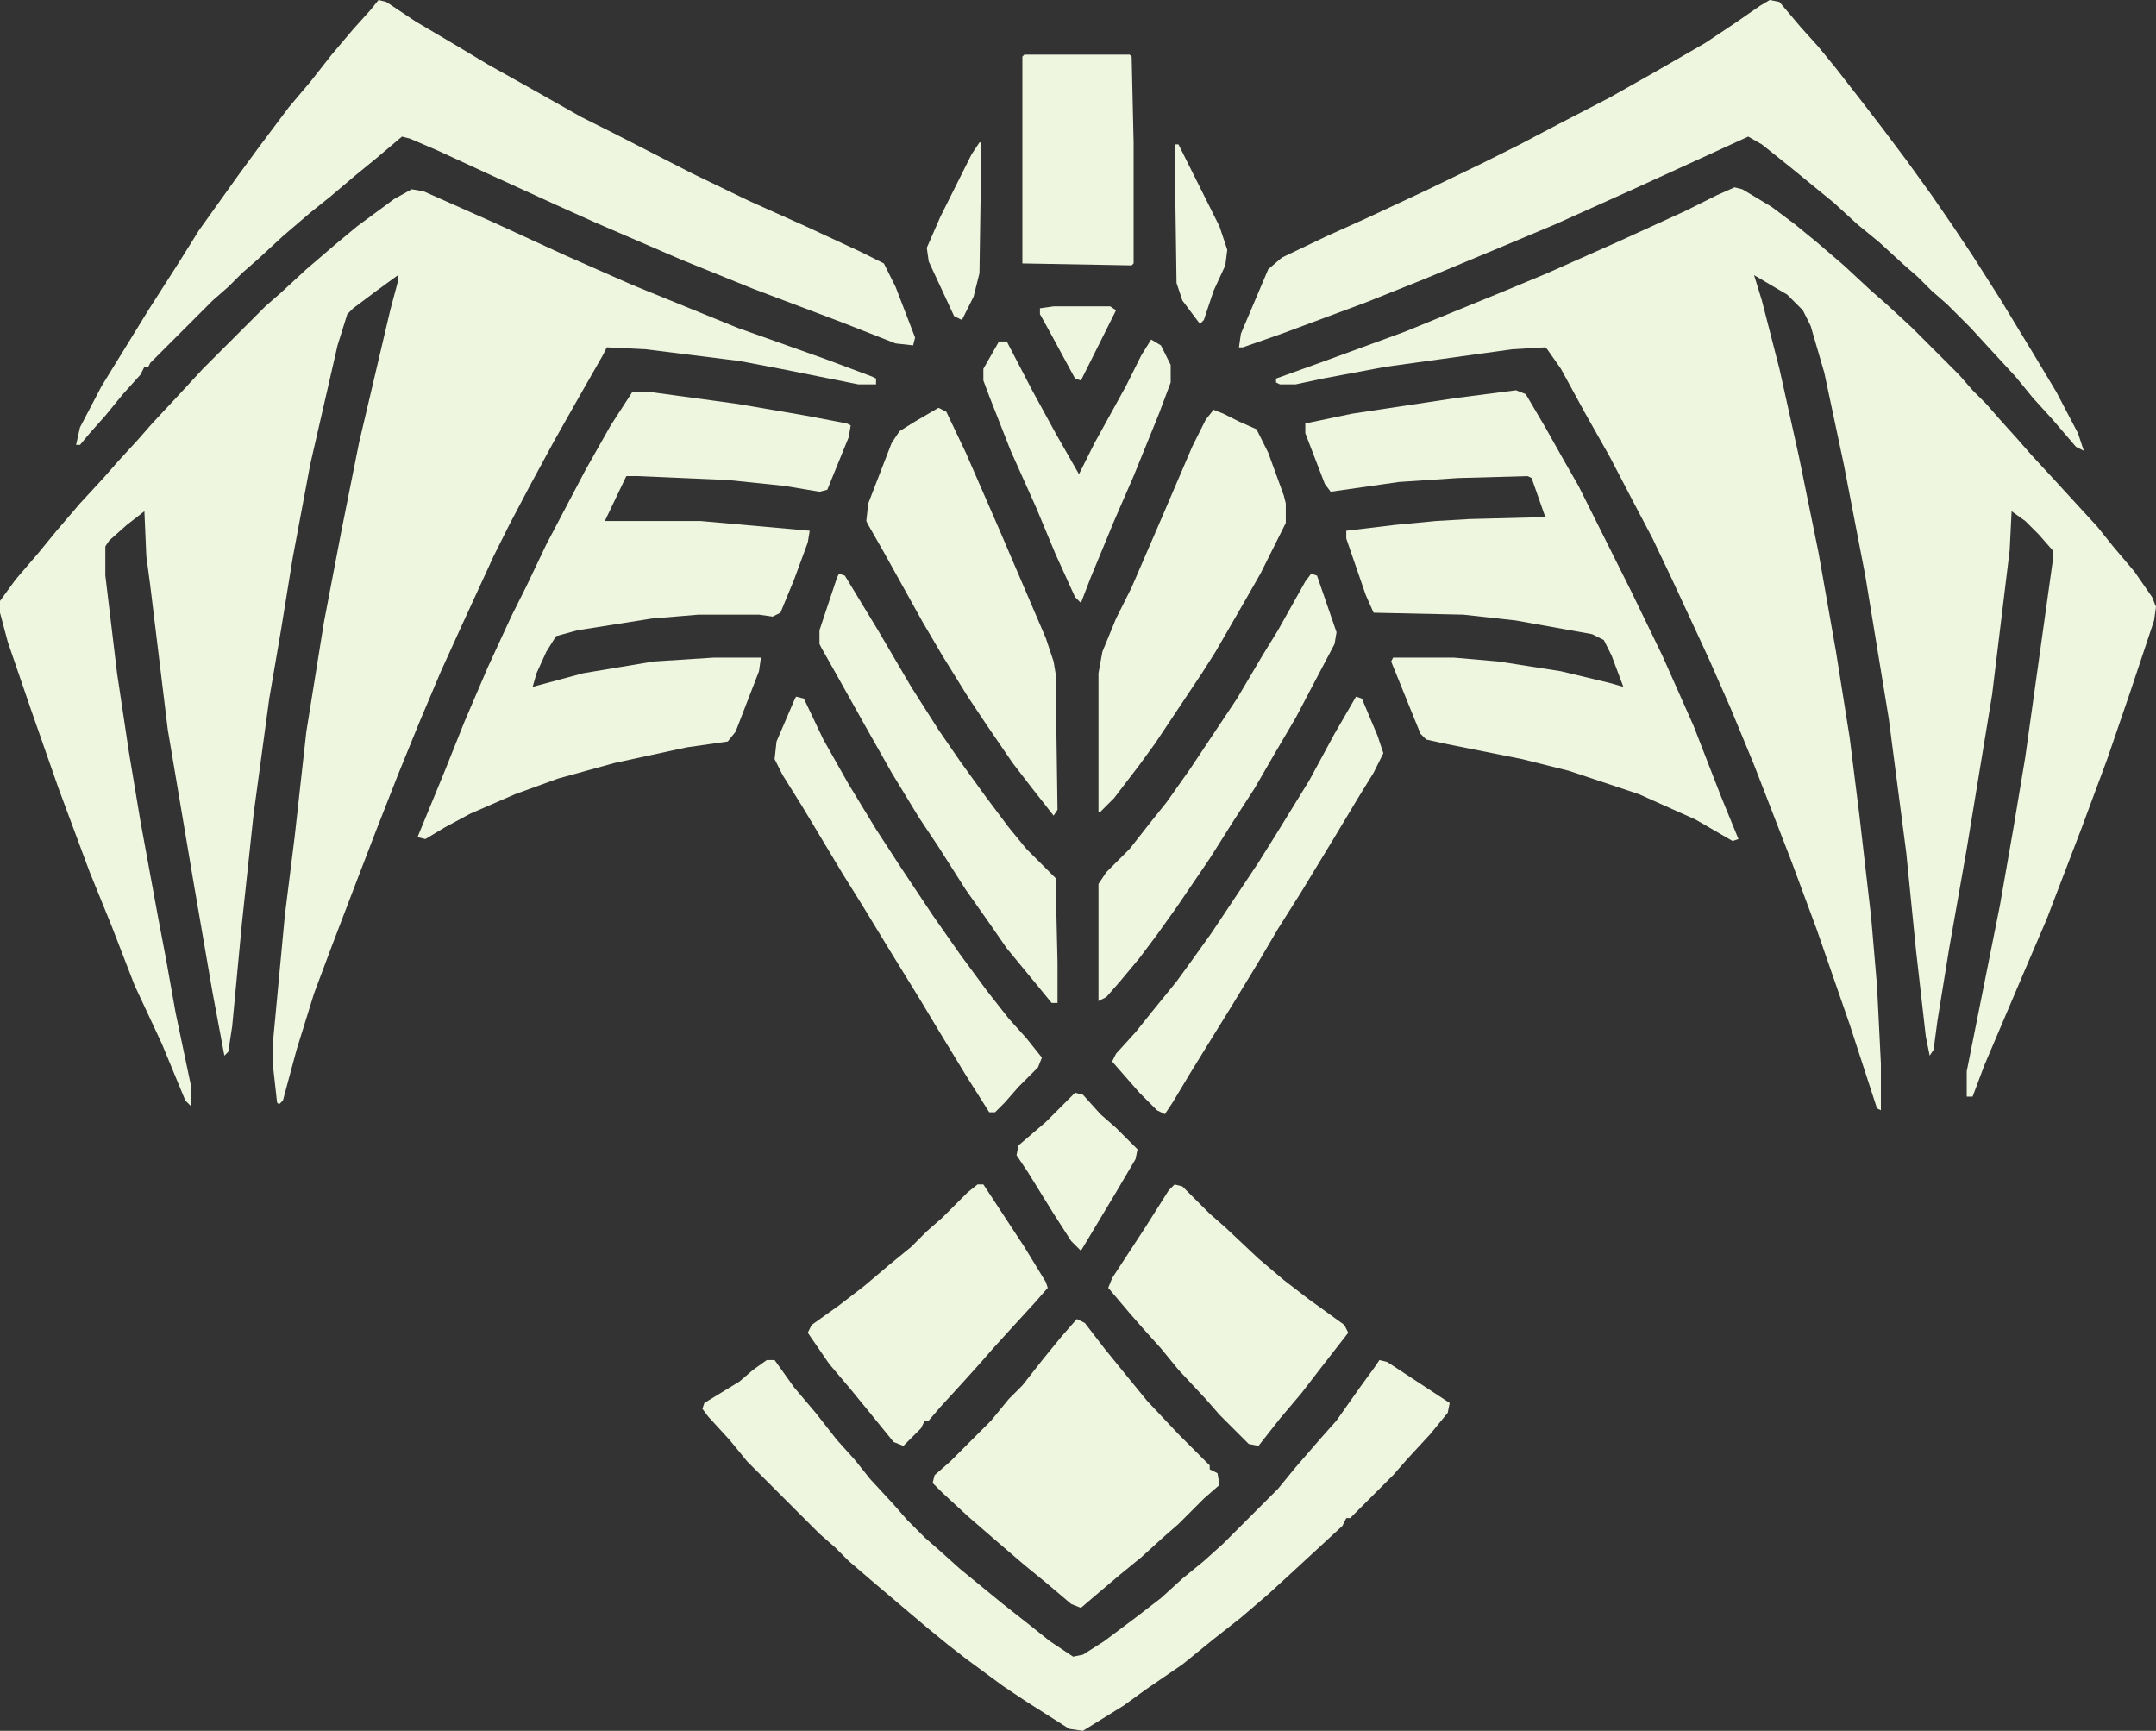<?xml version="1.0" encoding="utf-8"?>
<svg xmlns="http://www.w3.org/2000/svg" viewBox="-557.23 -584.173 1105.003 886.993" width="1105px" height="886.993px" preserveAspectRatio="none"><rect x="-557.23" y="-584.173" width="1105.003" height="886.993" fill="#333333" stroke="none"/><g transform="matrix(1, 0, 0, 1, 131.12, -1152.87)" id="object-0"><path d="M 200.653 664.697 L 204.653 665.697 L 219.653 674.697 L 231.653 683.697 L 242.653 692.697 L 256.653 704.697 L 270.653 717.694 L 278.653 724.694 L 291.653 736.694 L 315.653 760.694 L 322.653 768.694 L 329.653 775.694 L 336.653 783.694 L 345.653 793.694 L 352.653 801.694 L 364.653 814.694 L 386.653 838.694 L 394.653 848.694 L 405.653 861.694 L 414.653 874.694 L 416.653 879.694 L 415.653 886.694 L 403.653 922.694 L 391.653 957.694 L 378.653 992.694 L 360.653 1039.69 L 348.653 1067.69 L 328.653 1114.69 L 322.653 1130.69 L 319.653 1130.69 L 319.653 1117.69 L 336.653 1032.69 L 343.653 992.694 L 349.653 956.694 L 363.653 856.694 L 363.653 850.694 L 356.653 842.694 L 349.653 835.694 L 342.653 830.694 L 341.653 850.694 L 332.653 924.694 L 319.653 1003.69 L 310.653 1054.69 L 304.653 1091.69 L 302.653 1106.69 L 300.653 1109.69 L 298.653 1099.69 L 293.653 1055.69 L 288.653 1005.69 L 279.653 936.694 L 267.653 863.694 L 256.653 806.694 L 246.653 759.694 L 239.653 735.694 L 235.653 727.694 L 227.653 719.694 L 210.653 709.697 L 214.653 722.694 L 223.653 757.694 L 233.653 802.694 L 243.653 851.694 L 252.653 902.694 L 259.653 946.694 L 264.653 986.694 L 270.653 1038.69 L 273.653 1073.69 L 275.653 1113.69 L 275.653 1137.69 L 273.653 1136.69 L 259.653 1093.69 L 242.653 1044.69 L 229.653 1009.69 L 210.653 960.694 L 198.653 931.694 L 187.653 906.694 L 181.653 893.694 L 168.653 865.694 L 158.653 844.694 L 148.653 825.694 L 136.653 802.694 L 123.653 779.694 L 111.653 757.694 L 104.653 747.694 L 103.653 746.694 L 86.653 747.694 L 21.653 756.694 L -10.347 762.694 L -24.347 765.694 L -32.347 765.694 L -34.347 764.694 L -34.347 762.694 L -9.347 753.694 L 31.653 738.694 L 80.653 718.694 L 104.653 708.697 L 140.653 692.697 L 175.653 676.697 L 191.653 668.697 L 200.653 664.697 Z" fill="#EFF6DF"/><path d="M -477.35 665.697 L -471.35 666.697 L -435.35 682.697 L -398.35 699.697 L -364.35 714.694 L -310.35 736.694 L -265.35 752.694 L -241.35 761.694 L -239.35 762.694 L -239.35 765.694 L -248.35 765.694 L -288.35 757.694 L -309.35 753.694 L -357.35 747.694 L -377.35 746.694 L -379.35 750.694 L -391.35 771.694 L -404.35 794.694 L -417.35 818.694 L -427.35 837.694 L -435.35 853.694 L -452.35 890.694 L -462.35 912.694 L -473.35 938.694 L -484.35 965.694 L -495.35 993.694 L -505.35 1019.69 L -518.35 1053.69 L -527.35 1077.69 L -536.35 1106.69 L -543.35 1132.69 L -545.35 1134.69 L -546.35 1133.69 L -548.35 1115.69 L -548.35 1101.69 L -542.35 1037.69 L -537.35 997.694 L -531.35 943.694 L -522.35 887.694 L -513.35 840.694 L -504.35 795.694 L -488.35 727.694 L -484.35 712.697 L -484.35 709.697 L -495.35 717.694 L -507.35 726.694 L -510.35 729.694 L -515.35 745.694 L -529.35 806.694 L -538.35 854.694 L -544.35 891.694 L -550.35 926.694 L -558.35 985.694 L -564.35 1041.69 L -569.35 1094.69 L -571.35 1107.69 L -573.35 1109.69 L -579.35 1077.69 L -589.35 1019.69 L -602.35 942.694 L -611.35 868.694 L -613.35 853.694 L -614.35 830.694 L -623.35 837.694 L -632.35 845.694 L -634.35 848.694 L -634.35 863.694 L -628.35 913.694 L -622.35 953.694 L -616.35 989.694 L -607.35 1038.69 L -603.35 1059.69 L -598.35 1087.69 L -590.35 1125.69 L -590.35 1135.69 L -593.35 1132.69 L -605.35 1103.69 L -619.35 1073.69 L -631.35 1042.69 L -642.35 1015.69 L -658.35 972.694 L -672.35 932.694 L -684.35 897.694 L -688.35 882.694 L -688.35 876.694 L -680.35 865.694 L -668.35 851.694 L -659.35 840.694 L -647.35 826.694 L -635.35 813.694 L -628.35 805.694 L -617.35 793.694 L -610.35 785.694 L -596.35 770.694 L -584.35 757.694 L -552.35 725.694 L -544.35 718.694 L -531.35 706.697 L -517.35 694.697 L -505.35 684.697 L -486.35 670.697 L -477.35 665.697 Z" fill="#EFF6DF"/><path d="M 88.653 768.694 L 93.653 770.694 L 103.653 787.694 L 112.653 803.694 L 120.653 817.694 L 147.653 871.694 L 163.653 904.694 L 179.653 940.694 L 193.653 976.694 L 202.653 998.694 L 199.653 999.694 L 180.653 988.694 L 151.653 975.694 L 115.653 963.694 L 91.653 957.694 L 51.653 949.694 L 42.653 947.694 L 39.653 944.694 L 24.653 907.694 L 25.653 905.694 L 56.653 905.694 L 79.653 907.694 L 111.653 912.694 L 136.653 918.694 L 143.653 920.694 L 137.653 904.694 L 133.653 896.694 L 127.653 893.694 L 88.653 886.694 L 61.653 883.694 L 15.653 882.694 L 11.653 873.694 L 1.653 844.694 L 1.653 840.694 L 26.653 837.694 L 47.653 835.694 L 64.653 834.694 L 103.653 833.694 L 96.653 813.694 L 94.653 812.694 L 58.653 813.694 L 28.653 815.694 L -6.347 820.694 L -9.347 816.694 L -19.347 790.694 L -19.347 785.694 L 4.653 780.694 L 57.653 772.694 L 88.653 768.694 Z" fill="#EFF6DF"/><path d="M 218.653 568.697 L 223.653 569.697 L 234.653 582.697 L 243.653 592.697 L 252.653 603.697 L 266.653 621.697 L 276.653 634.697 L 288.653 650.697 L 301.653 668.697 L 312.653 684.697 L 322.653 699.697 L 336.653 721.694 L 353.653 749.694 L 365.653 769.694 L 376.653 790.694 L 379.653 799.694 L 375.653 797.694 L 363.653 783.694 L 353.653 772.694 L 344.653 761.694 L 332.653 748.694 L 321.653 736.694 L 309.653 724.694 L 301.653 717.694 L 294.653 710.697 L 286.653 703.697 L 274.653 692.697 L 263.653 683.697 L 251.653 672.697 L 229.653 654.697 L 214.653 642.697 L 207.653 638.697 L 183.653 649.697 L 148.653 665.697 L 108.653 683.697 L 77.653 696.697 L 41.653 711.697 L 11.653 723.694 L -31.347 739.694 L -51.347 746.694 L -53.347 746.694 L -52.347 739.694 L -38.347 706.697 L -31.347 700.697 L -8.347 689.697 L 11.653 680.697 L 41.653 666.697 L 70.653 652.697 L 90.653 642.697 L 109.653 632.697 L 136.653 618.697 L 159.653 605.697 L 185.653 590.697 L 200.653 580.697 L 213.653 571.697 L 218.653 568.697 Z" fill="#EFF6DF"/><path d="M -494.35 568.697 L -490.35 569.697 L -475.35 579.697 L -453.35 592.697 L -438.35 601.697 L -413.35 615.697 L -390.35 628.697 L -374.35 636.697 L -333.35 657.697 L -304.35 671.697 L -275.35 684.697 L -247.35 697.697 L -235.35 703.697 L -229.35 715.694 L -219.35 741.694 L -220.35 745.694 L -229.35 744.694 L -257.35 733.694 L -302.35 716.694 L -339.35 701.697 L -383.35 682.697 L -403.35 673.697 L -438.35 657.697 L -464.35 645.697 L -478.35 639.697 L -482.35 638.697 L -495.35 649.697 L -506.35 658.697 L -519.35 669.697 L -529.35 677.697 L -543.35 689.697 L -556.35 701.697 L -564.35 708.697 L -571.35 715.694 L -579.35 722.694 L -611.35 754.694 L -612.35 756.694 L -614.35 756.694 L -616.35 760.694 L -625.35 770.694 L -634.35 781.694 L -642.35 790.694 L -647.35 796.694 L -649.35 796.694 L -647.35 787.694 L -636.35 766.694 L -612.35 727.694 L -596.35 702.697 L -586.35 686.697 L -566.35 658.697 L -555.35 643.697 L -540.35 623.697 L -529.35 610.697 L -518.35 596.697 L -507.35 583.697 L -498.35 573.697 L -494.35 568.697 Z" fill="#EFF6DF"/><path d="M -364.35 769.694 L -354.35 769.694 L -310.35 775.694 L -275.35 781.694 L -254.35 785.694 L -252.35 786.694 L -253.35 792.694 L -264.35 819.694 L -268.35 820.694 L -286.35 817.694 L -315.35 814.694 L -361.35 812.694 L -367.35 812.694 L -378.35 835.694 L -329.35 835.694 L -273.35 840.694 L -274.35 846.694 L -281.35 865.694 L -288.35 882.694 L -292.35 884.694 L -299.35 883.694 L -330.35 883.694 L -354.35 885.694 L -392.35 891.694 L -403.35 894.694 L -408.35 902.694 L -413.35 913.694 L -415.35 920.694 L -389.35 913.694 L -353.35 907.694 L -322.35 905.694 L -298.35 905.694 L -299.35 912.694 L -311.35 943.694 L -315.35 948.694 L -336.35 951.694 L -373.35 959.694 L -402.35 967.694 L -424.35 975.694 L -447.35 985.694 L -460.35 992.694 L -470.35 998.694 L -474.35 997.694 L -460.35 963.694 L -450.35 938.694 L -438.35 910.694 L -426.35 884.694 L -418.35 868.694 L -408.35 847.694 L -388.35 809.694 L -375.35 786.694 L -364.35 769.694 Z" fill="#EFF6DF"/><path d="M -295.35 1265.69 L -291.35 1265.69 L -281.35 1279.69 L -270.35 1292.69 L -259.35 1306.69 L -250.35 1316.69 L -242.35 1326.69 L -230.35 1339.69 L -223.35 1347.69 L -214.35 1356.69 L -206.35 1363.69 L -196.35 1372.69 L -174.35 1390.69 L -160.35 1401.69 L -150.35 1409.69 L -138.35 1417.69 L -133.35 1416.69 L -122.35 1409.69 L -106.35 1397.69 L -93.347 1387.69 L -82.347 1377.69 L -71.347 1368.69 L -61.347 1359.69 L -33.347 1331.69 L -24.347 1320.69 L -11.347 1305.69 L -3.347 1296.69 L 8.653 1279.69 L 16.653 1268.69 L 18.653 1265.69 L 22.653 1266.69 L 54.653 1287.69 L 53.653 1292.69 L 44.653 1303.69 L 32.653 1316.69 L 25.653 1324.69 L 3.653 1346.69 L 1.653 1346.69 L -0.347 1350.69 L -26.347 1374.69 L -38.347 1385.69 L -52.347 1397.69 L -66.347 1408.69 L -82.347 1421.69 L -101.35 1434.69 L -112.35 1442.69 L -133.35 1455.69 L -140.35 1454.69 L -162.35 1440.69 L -174.35 1432.69 L -193.35 1418.69 L -202.35 1411.69 L -213.35 1402.69 L -239.35 1380.69 L -253.35 1368.69 L -260.35 1361.69 L -268.35 1354.69 L -305.35 1317.69 L -314.35 1306.69 L -325.35 1294.69 L -328.35 1290.69 L -327.35 1287.69 L -309.35 1276.69 L -302.35 1270.69 L -295.35 1265.69 Z" fill="#EFF6DF"/><path d="M -136.35 1244.69 L -132.35 1246.69 L -122.35 1259.69 L -109.35 1275.69 L -100.35 1286.69 L -84.347 1303.69 L -68.347 1319.69 L -68.347 1321.69 L -64.347 1323.69 L -63.347 1329.69 L -71.347 1336.69 L -84.347 1349.69 L -92.347 1356.69 L -103.35 1366.69 L -114.35 1375.69 L -127.35 1386.69 L -134.35 1392.69 L -139.35 1390.69 L -152.35 1379.69 L -163.35 1370.69 L -177.35 1358.69 L -192.35 1345.69 L -205.35 1333.69 L -210.35 1328.69 L -209.35 1324.69 L -201.35 1317.69 L -180.35 1296.69 L -171.35 1285.69 L -164.35 1278.69 L -153.35 1264.69 L -144.35 1253.69 L -137.35 1245.69 L -136.35 1244.69 Z" fill="#EFF6DF"/><path d="M -207.35 777.694 L -203.35 779.694 L -193.35 800.694 L -176.35 839.694 L -152.35 895.694 L -148.35 907.694 L -147.35 913.694 L -146.35 983.694 L -148.35 986.694 L -159.35 972.694 L -169.35 959.694 L -182.35 940.694 L -192.35 925.694 L -205.35 904.694 L -215.35 887.694 L -235.35 851.694 L -243.35 837.694 L -244.35 835.694 L -243.35 826.694 L -231.35 795.694 L -227.35 789.694 L -219.35 784.694 L -207.35 777.694 Z" fill="#EFF6DF"/><path d="M -66.347 778.694 L -61.347 780.694 L -53.347 784.694 L -44.347 788.694 L -38.347 800.694 L -30.347 822.694 L -29.347 826.694 L -29.347 836.694 L -42.347 862.694 L -50.347 876.694 L -65.347 902.694 L -72.347 913.694 L -96.347 949.694 L -104.35 960.694 L -117.35 977.694 L -124.35 984.694 L -125.35 984.694 L -125.35 913.694 L -123.35 902.694 L -116.35 885.694 L -108.35 869.694 L -92.347 832.694 L -77.347 797.694 L -70.347 783.694 L -66.347 778.694 Z" fill="#EFF6DF"/><path d="M -86.347 1175.69 L -82.347 1176.69 L -68.347 1190.69 L -60.347 1197.69 L -43.347 1213.69 L -30.347 1224.69 L -17.347 1234.69 L 0.653 1247.69 L 2.653 1251.69 L -11.347 1269.69 L -21.347 1282.69 L -32.347 1295.69 L -43.347 1309.69 L -48.347 1308.69 L -63.347 1293.69 L -70.347 1285.69 L -84.347 1270.69 L -93.347 1259.69 L -102.35 1249.69 L -109.35 1241.69 L -120.35 1228.69 L -118.35 1223.69 L -101.35 1197.69 L -89.347 1178.69 L -86.347 1175.69 Z" fill="#EFF6DF"/><path d="M -187.35 1175.69 L -184.35 1175.69 L -163.35 1207.69 L -152.35 1225.69 L -151.35 1228.69 L -158.35 1236.69 L -169.35 1248.69 L -179.35 1259.69 L -186.35 1267.69 L -195.35 1277.69 L -206.35 1289.69 L -212.35 1296.69 L -214.35 1296.69 L -216.35 1300.69 L -225.35 1309.69 L -230.35 1307.69 L -243.35 1291.69 L -252.35 1280.69 L -263.35 1267.69 L -274.35 1251.69 L -272.35 1247.69 L -258.35 1237.69 L -245.35 1227.69 L -232.35 1216.69 L -221.35 1207.69 L -213.35 1199.69 L -205.35 1192.69 L -192.35 1179.69 L -187.35 1175.69 Z" fill="#EFF6DF"/><path d="M -258.35 862.694 L -255.35 863.694 L -238.35 891.694 L -221.35 920.694 L -207.35 942.694 L -196.35 958.694 L -183.35 976.694 L -171.35 992.694 L -162.35 1003.69 L -147.35 1018.69 L -146.35 1061.69 L -146.35 1082.69 L -149.35 1082.69 L -158.35 1071.69 L -172.35 1054.69 L -181.35 1041.69 L -193.35 1024.69 L -207.35 1002.69 L -217.35 987.694 L -231.35 964.694 L -244.35 941.694 L -258.35 916.694 L -267.35 900.694 L -268.35 898.694 L -268.35 891.694 L -259.35 864.694 L -258.35 862.694 Z" fill="#EFF6DF"/><path d="M -16.347 862.694 L -13.347 863.694 L -3.347 892.694 L -4.347 898.694 L -24.347 936.694 L -34.347 953.694 L -45.347 972.694 L -56.347 989.694 L -68.347 1008.69 L -85.347 1033.69 L -95.347 1047.69 L -104.35 1059.69 L -114.35 1071.69 L -121.35 1079.69 L -125.35 1081.69 L -125.35 1021.69 L -121.35 1015.69 L -109.35 1003.69 L -98.347 989.694 L -90.347 979.694 L -78.347 962.694 L -54.347 926.694 L -41.347 904.694 L -33.347 891.694 L -19.347 866.694 L -16.347 862.694 Z" fill="#EFF6DF"/><path d="M -280.35 925.694 L -276.35 926.694 L -266.35 947.694 L -253.35 970.694 L -239.35 993.694 L -226.35 1013.69 L -210.35 1037.69 L -196.35 1057.69 L -182.35 1076.69 L -171.35 1090.69 L -162.35 1100.69 L -154.35 1110.69 L -156.35 1115.69 L -166.35 1125.69 L -173.35 1133.69 L -178.35 1138.69 L -181.35 1138.69 L -193.35 1119.69 L -207.35 1096.69 L -216.35 1081.69 L -232.35 1055.69 L -246.35 1032.69 L -256.35 1016.69 L -277.35 981.694 L -287.35 965.694 L -291.35 957.694 L -290.35 948.694 L -281.35 927.694 L -280.35 925.694 Z" fill="#EFF6DF"/><path d="M 6.653 925.694 L 9.653 926.694 L 17.653 945.694 L 20.653 954.694 L 15.653 964.694 L 7.653 977.694 L -4.347 997.694 L -21.347 1025.69 L -33.347 1044.69 L -43.347 1061.69 L -57.347 1084.69 L -70.347 1105.69 L -78.347 1118.69 L -87.347 1133.69 L -91.347 1139.69 L -95.347 1137.69 L -104.35 1128.69 L -118.35 1112.69 L -116.35 1108.69 L -106.35 1097.69 L -98.347 1087.69 L -85.347 1071.69 L -77.347 1060.69 L -67.347 1046.69 L -43.347 1010.69 L -33.347 994.694 L -17.347 968.694 L -4.347 944.694 L 6.653 925.694 Z" fill="#EFF6DF"/><path d="M -163.35 596.697 L -109.35 596.697 L -108.35 597.697 L -107.35 641.697 L -107.35 703.697 L -108.35 704.697 L -164.35 703.697 L -164.35 597.697 L -163.35 596.697 Z" fill="#EFF6DF"/><path d="M -98.347 742.694 L -93.347 745.694 L -88.347 755.694 L -88.347 764.694 L -94.347 780.694 L -107.35 812.694 L -117.35 835.694 L -129.35 864.694 L -134.35 877.694 L -137.35 874.694 L -147.35 852.694 L -157.35 828.694 L -170.35 799.694 L -181.35 771.694 L -184.35 763.694 L -184.35 757.694 L -176.35 743.694 L -172.35 743.694 L -159.35 768.694 L -147.35 790.694 L -135.35 811.694 L -127.35 795.694 L -111.35 766.694 L -103.35 750.694 L -98.347 742.694 Z" fill="#EFF6DF"/><path d="M -137.35 1128.69 L -133.35 1129.69 L -124.35 1139.69 L -116.35 1146.69 L -105.35 1157.69 L -106.35 1162.69 L -116.35 1179.69 L -134.35 1209.69 L -139.35 1204.69 L -148.35 1190.69 L -161.35 1169.69 L -167.35 1160.69 L -166.35 1155.69 L -152.35 1143.69 L -137.35 1128.69 Z" fill="#EFF6DF"/><path d="M -186.35 641.697 L -185.35 641.697 L -186.35 708.697 L -189.35 720.694 L -195.35 732.694 L -199.35 730.694 L -212.35 702.697 L -213.35 695.697 L -206.35 679.697 L -190.35 647.697 L -186.35 641.697 Z" fill="#EFF6DF"/><path d="M -86.347 642.697 L -84.347 642.697 L -63.347 684.697 L -59.347 696.697 L -60.347 704.697 L -66.347 717.694 L -71.347 732.694 L -73.347 734.694 L -82.347 722.694 L -85.347 713.694 L -86.347 642.697 Z" fill="#EFF6DF"/><path d="M -148.35 725.694 L -119.35 725.694 L -116.35 727.694 L -134.35 763.694 L -137.35 762.694 L -150.35 738.694 L -155.35 729.694 L -155.35 726.694 L -148.35 725.694 Z" fill="#EFF6DF"/></g></svg>